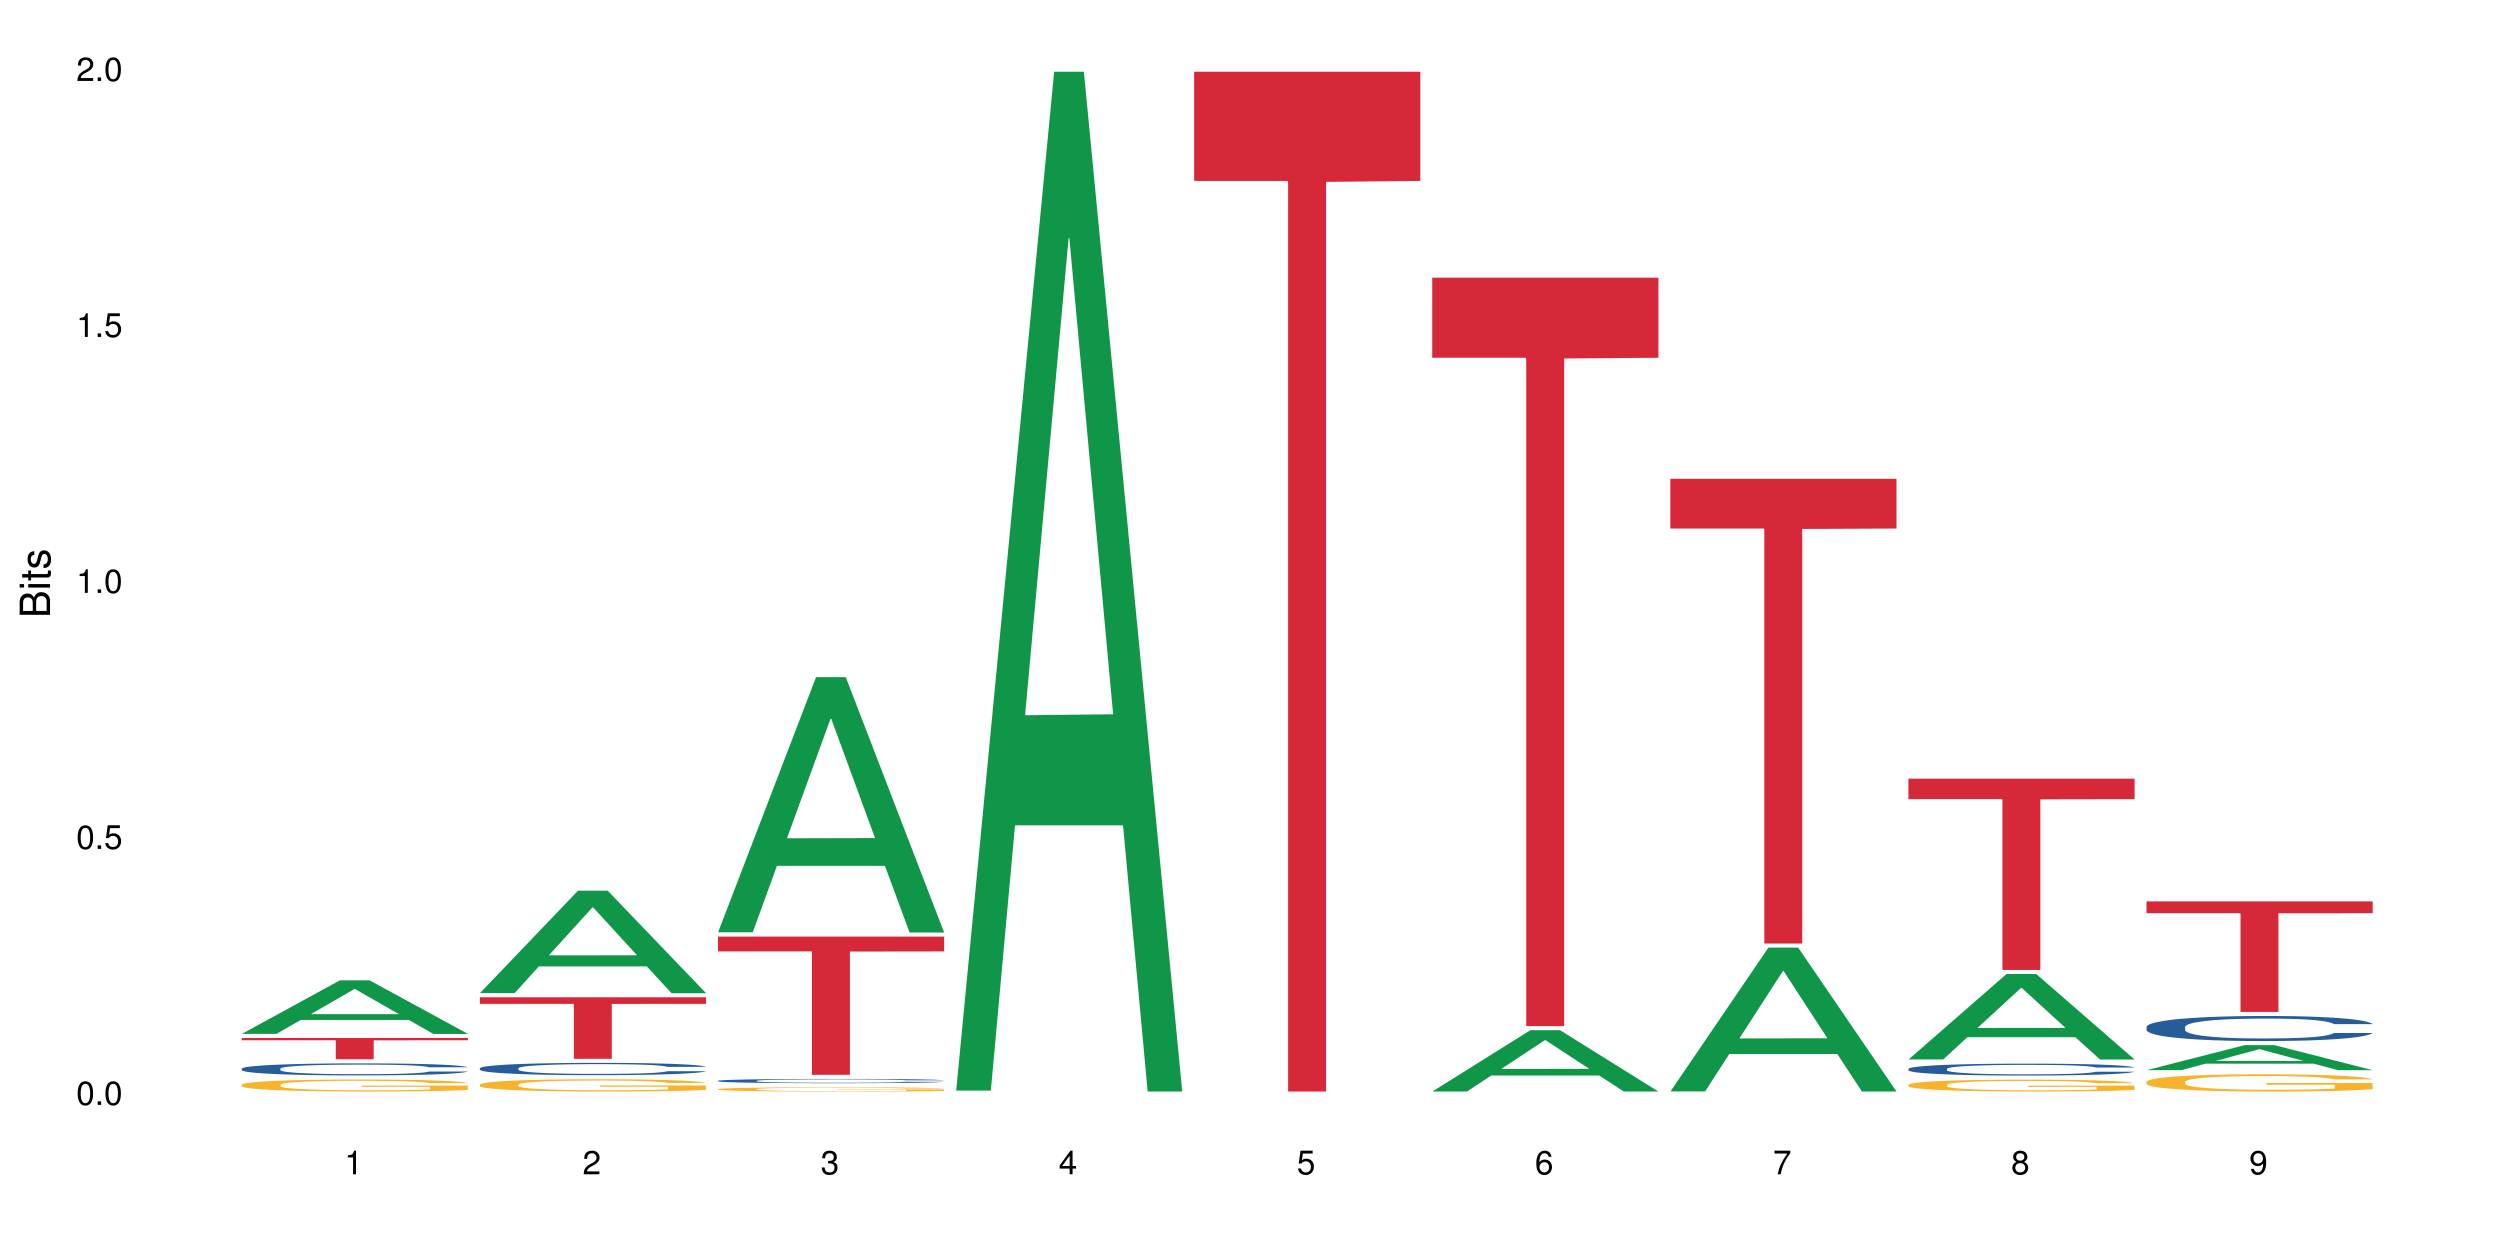 <?xml version="1.0" encoding="UTF-8"?>
<svg xmlns="http://www.w3.org/2000/svg" xmlns:xlink="http://www.w3.org/1999/xlink" width="720pt" height="360pt" viewBox="0 0 720 360" version="1.1">
<defs>
<g>
<symbol overflow="visible" id="glyph0-0">
<path style="stroke:none;" d=""/>
</symbol>
<symbol overflow="visible" id="glyph0-1">
<path style="stroke:none;" d="M 2.641 -6.797 C 2 -6.797 1.422 -6.531 1.078 -6.047 C 0.641 -5.453 0.406 -4.547 0.406 -3.297 C 0.406 -1 1.188 0.219 2.641 0.219 C 4.078 0.219 4.859 -1 4.859 -3.234 C 4.859 -4.562 4.656 -5.438 4.203 -6.047 C 3.844 -6.531 3.281 -6.797 2.641 -6.797 Z M 2.641 -6.047 C 3.547 -6.047 4 -5.125 4 -3.312 C 4 -1.375 3.562 -0.484 2.625 -0.484 C 1.734 -0.484 1.281 -1.422 1.281 -3.281 C 1.281 -5.141 1.734 -6.047 2.641 -6.047 Z M 2.641 -6.047 "/>
</symbol>
<symbol overflow="visible" id="glyph0-2">
<path style="stroke:none;" d="M 1.828 -1 L 0.828 -1 L 0.828 0 L 1.828 0 Z M 1.828 -1 "/>
</symbol>
<symbol overflow="visible" id="glyph0-3">
<path style="stroke:none;" d="M 4.562 -6.797 L 1.062 -6.797 L 0.547 -3.094 L 1.328 -3.094 C 1.719 -3.562 2.047 -3.734 2.578 -3.734 C 3.484 -3.734 4.062 -3.109 4.062 -2.094 C 4.062 -1.125 3.484 -0.531 2.578 -0.531 C 1.828 -0.531 1.375 -0.906 1.188 -1.672 L 0.328 -1.672 C 0.453 -1.109 0.547 -0.844 0.75 -0.594 C 1.125 -0.078 1.828 0.219 2.594 0.219 C 3.969 0.219 4.922 -0.781 4.922 -2.219 C 4.922 -3.562 4.031 -4.484 2.719 -4.484 C 2.25 -4.484 1.859 -4.359 1.469 -4.062 L 1.734 -5.969 L 4.562 -5.969 Z M 4.562 -6.797 "/>
</symbol>
<symbol overflow="visible" id="glyph0-4">
<path style="stroke:none;" d="M 2.484 -4.844 L 2.484 0 L 3.328 0 L 3.328 -6.797 L 2.766 -6.797 C 2.469 -5.75 2.281 -5.609 0.984 -5.453 L 0.984 -4.844 Z M 2.484 -4.844 "/>
</symbol>
<symbol overflow="visible" id="glyph0-5">
<path style="stroke:none;" d="M 4.859 -0.828 L 1.281 -0.828 C 1.359 -1.391 1.672 -1.75 2.5 -2.234 L 3.469 -2.75 C 4.406 -3.266 4.906 -3.969 4.906 -4.812 C 4.906 -5.375 4.672 -5.906 4.266 -6.266 C 3.859 -6.625 3.375 -6.797 2.719 -6.797 C 1.859 -6.797 1.219 -6.5 0.844 -5.922 C 0.609 -5.562 0.5 -5.125 0.484 -4.438 L 1.328 -4.438 C 1.359 -4.906 1.406 -5.188 1.531 -5.406 C 1.75 -5.812 2.188 -6.062 2.703 -6.062 C 3.469 -6.062 4.031 -5.516 4.031 -4.781 C 4.031 -4.25 3.719 -3.797 3.125 -3.438 L 2.234 -2.938 C 0.812 -2.141 0.406 -1.5 0.328 0 L 4.859 0 Z M 4.859 -0.828 "/>
</symbol>
<symbol overflow="visible" id="glyph0-6">
<path style="stroke:none;" d="M 2.125 -3.125 L 2.578 -3.125 C 3.516 -3.125 3.984 -2.703 3.984 -1.891 C 3.984 -1.031 3.469 -0.531 2.578 -0.531 C 1.656 -0.531 1.203 -0.984 1.156 -1.969 L 0.312 -1.969 C 0.344 -1.422 0.438 -1.078 0.609 -0.766 C 0.953 -0.109 1.625 0.219 2.547 0.219 C 3.953 0.219 4.859 -0.609 4.859 -1.906 C 4.859 -2.766 4.516 -3.25 3.703 -3.516 C 4.344 -3.766 4.656 -4.25 4.656 -4.938 C 4.656 -6.109 3.875 -6.797 2.578 -6.797 C 1.203 -6.797 0.484 -6.047 0.453 -4.609 L 1.297 -4.609 C 1.312 -5.016 1.344 -5.25 1.453 -5.453 C 1.641 -5.828 2.062 -6.062 2.594 -6.062 C 3.344 -6.062 3.797 -5.625 3.797 -4.906 C 3.797 -4.422 3.609 -4.141 3.25 -3.984 C 3.016 -3.891 2.719 -3.844 2.125 -3.844 Z M 2.125 -3.125 "/>
</symbol>
<symbol overflow="visible" id="glyph0-7">
<path style="stroke:none;" d="M 3.141 -1.625 L 3.141 0 L 3.984 0 L 3.984 -1.625 L 4.984 -1.625 L 4.984 -2.391 L 3.984 -2.391 L 3.984 -6.797 L 3.359 -6.797 L 0.266 -2.516 L 0.266 -1.625 Z M 3.141 -2.391 L 1 -2.391 L 3.141 -5.359 Z M 3.141 -2.391 "/>
</symbol>
<symbol overflow="visible" id="glyph0-8">
<path style="stroke:none;" d="M 4.781 -5.031 C 4.609 -6.141 3.891 -6.797 2.844 -6.797 C 2.094 -6.797 1.422 -6.438 1.031 -5.828 C 0.609 -5.172 0.406 -4.344 0.406 -3.094 C 0.406 -1.953 0.578 -1.234 0.984 -0.625 C 1.359 -0.078 1.953 0.219 2.703 0.219 C 3.984 0.219 4.922 -0.734 4.922 -2.078 C 4.922 -3.344 4.062 -4.234 2.844 -4.234 C 2.172 -4.234 1.641 -3.969 1.281 -3.469 C 1.281 -5.125 1.828 -6.047 2.797 -6.047 C 3.391 -6.047 3.797 -5.672 3.938 -5.031 Z M 2.734 -3.484 C 3.547 -3.484 4.062 -2.922 4.062 -2 C 4.062 -1.156 3.484 -0.531 2.703 -0.531 C 1.922 -0.531 1.328 -1.188 1.328 -2.047 C 1.328 -2.891 1.906 -3.484 2.734 -3.484 Z M 2.734 -3.484 "/>
</symbol>
<symbol overflow="visible" id="glyph0-9">
<path style="stroke:none;" d="M 4.984 -6.797 L 0.438 -6.797 L 0.438 -5.969 L 4.109 -5.969 C 2.5 -3.656 1.828 -2.234 1.328 0 L 2.219 0 C 2.594 -2.172 3.453 -4.047 4.984 -6.094 Z M 4.984 -6.797 "/>
</symbol>
<symbol overflow="visible" id="glyph0-10">
<path style="stroke:none;" d="M 3.75 -3.578 C 4.453 -4 4.688 -4.344 4.688 -4.984 C 4.688 -6.047 3.844 -6.797 2.641 -6.797 C 1.438 -6.797 0.594 -6.047 0.594 -4.984 C 0.594 -4.359 0.828 -4.016 1.516 -3.578 C 0.734 -3.203 0.359 -2.641 0.359 -1.891 C 0.359 -0.641 1.297 0.219 2.641 0.219 C 3.984 0.219 4.922 -0.641 4.922 -1.875 C 4.922 -2.641 4.531 -3.203 3.75 -3.578 Z M 2.641 -6.047 C 3.359 -6.047 3.812 -5.625 3.812 -4.969 C 3.812 -4.344 3.344 -3.922 2.641 -3.922 C 1.922 -3.922 1.453 -4.344 1.453 -4.984 C 1.453 -5.625 1.922 -6.047 2.641 -6.047 Z M 2.641 -3.203 C 3.484 -3.203 4.062 -2.672 4.062 -1.875 C 4.062 -1.062 3.484 -0.531 2.625 -0.531 C 1.797 -0.531 1.219 -1.078 1.219 -1.875 C 1.219 -2.672 1.797 -3.203 2.641 -3.203 Z M 2.641 -3.203 "/>
</symbol>
<symbol overflow="visible" id="glyph0-11">
<path style="stroke:none;" d="M 0.516 -1.547 C 0.672 -0.438 1.406 0.219 2.438 0.219 C 3.188 0.219 3.859 -0.141 4.266 -0.75 C 4.688 -1.406 4.891 -2.25 4.891 -3.484 C 4.891 -4.625 4.703 -5.359 4.312 -5.953 C 3.938 -6.5 3.344 -6.797 2.594 -6.797 C 1.297 -6.797 0.359 -5.844 0.359 -4.516 C 0.359 -3.25 1.234 -2.344 2.453 -2.344 C 3.094 -2.344 3.562 -2.578 4.016 -3.109 C 4 -1.453 3.469 -0.531 2.5 -0.531 C 1.906 -0.531 1.484 -0.906 1.359 -1.547 Z M 2.578 -6.062 C 3.375 -6.062 3.969 -5.406 3.969 -4.531 C 3.969 -3.688 3.375 -3.094 2.547 -3.094 C 1.734 -3.094 1.234 -3.672 1.234 -4.578 C 1.234 -5.438 1.797 -6.062 2.578 -6.062 Z M 2.578 -6.062 "/>
</symbol>
<symbol overflow="visible" id="glyph1-0">
<path style="stroke:none;" d=""/>
</symbol>
<symbol overflow="visible" id="glyph1-1">
<path style="stroke:none;" d="M 0 -0.953 L 0 -4.891 C 0 -5.719 -0.234 -6.344 -0.734 -6.797 C -1.188 -7.234 -1.812 -7.469 -2.5 -7.469 C -3.547 -7.469 -4.188 -7 -4.625 -5.875 C -4.984 -6.672 -5.641 -7.094 -6.531 -7.094 C -7.156 -7.094 -7.734 -6.859 -8.141 -6.391 C -8.562 -5.938 -8.75 -5.344 -8.75 -4.5 L -8.75 -0.953 Z M -4.984 -2.062 L -7.766 -2.062 L -7.766 -4.219 C -7.766 -4.844 -7.688 -5.203 -7.453 -5.5 C -7.219 -5.812 -6.859 -5.969 -6.375 -5.969 C -5.906 -5.969 -5.531 -5.812 -5.297 -5.5 C -5.062 -5.203 -4.984 -4.844 -4.984 -4.219 Z M -0.984 -2.062 L -4 -2.062 L -4 -4.781 C -4 -5.328 -3.859 -5.688 -3.578 -5.953 C -3.297 -6.219 -2.922 -6.359 -2.484 -6.359 C -2.062 -6.359 -1.688 -6.219 -1.406 -5.953 C -1.109 -5.688 -0.984 -5.328 -0.984 -4.781 Z M -0.984 -2.062 "/>
</symbol>
<symbol overflow="visible" id="glyph1-2">
<path style="stroke:none;" d="M -6.281 -1.797 L -6.281 -0.797 L 0 -0.797 L 0 -1.797 Z M -8.75 -1.797 L -8.75 -0.797 L -7.484 -0.797 L -7.484 -1.797 Z M -8.75 -1.797 "/>
</symbol>
<symbol overflow="visible" id="glyph1-3">
<path style="stroke:none;" d="M -6.281 -3.047 L -6.281 -2.016 L -8.016 -2.016 L -8.016 -1.016 L -6.281 -1.016 L -6.281 -0.172 L -5.469 -0.172 L -5.469 -1.016 L -0.719 -1.016 C -0.078 -1.016 0.281 -1.453 0.281 -2.234 C 0.281 -2.469 0.25 -2.719 0.188 -3.047 L -0.641 -3.047 C -0.609 -2.922 -0.594 -2.766 -0.594 -2.562 C -0.594 -2.141 -0.719 -2.016 -1.156 -2.016 L -5.469 -2.016 L -5.469 -3.047 Z M -6.281 -3.047 "/>
</symbol>
<symbol overflow="visible" id="glyph1-4">
<path style="stroke:none;" d="M -4.531 -5.25 C -5.766 -5.25 -6.469 -4.422 -6.469 -2.969 C -6.469 -1.516 -5.719 -0.562 -4.547 -0.562 C -3.562 -0.562 -3.094 -1.062 -2.734 -2.562 L -2.516 -3.484 C -2.344 -4.188 -2.094 -4.469 -1.625 -4.469 C -1.047 -4.469 -0.641 -3.875 -0.641 -3 C -0.641 -2.453 -0.797 -2 -1.062 -1.75 C -1.25 -1.594 -1.422 -1.531 -1.875 -1.469 L -1.875 -0.406 C -0.422 -0.453 0.281 -1.266 0.281 -2.922 C 0.281 -4.5 -0.5 -5.516 -1.719 -5.516 C -2.656 -5.516 -3.172 -4.984 -3.469 -3.734 L -3.703 -2.766 C -3.891 -1.953 -4.156 -1.609 -4.594 -1.609 C -5.172 -1.609 -5.547 -2.125 -5.547 -2.938 C -5.547 -3.75 -5.203 -4.172 -4.531 -4.203 Z M -4.531 -5.25 "/>
</symbol>
</g>
</defs>
<g id="surface19825">
<rect x="0" y="0" width="720" height="360" style="fill:rgb(100%,100%,100%);fill-opacity:1;stroke:none;"/>
<path style=" stroke:none;fill-rule:nonzero;fill:rgb(6.275%,58.824%,28.235%);fill-opacity:1;" d="M 69.629 297.754 L 69.699 297.738 L 97.887 282.344 L 106.445 282.344 L 134.773 297.77 L 124.82 297.77 L 117.719 293.742 L 86.609 293.742 L 79.652 297.754 L 69.629 297.754 L 89.602 292.078 L 114.867 292.062 L 102.27 284.863 L 102.129 284.852 L 101.992 284.895 L 89.535 292.062 L 89.602 292.078 Z M 69.629 297.754 "/>
<path style=" stroke:none;fill-rule:nonzero;fill:rgb(14.51%,36.078%,60%);fill-opacity:1;" d="M 69.629 307.762 L 69.707 307.758 L 69.707 307.684 L 69.945 307.562 L 70.504 307.41 L 71.059 307.305 L 72.488 307.117 L 74.477 306.938 L 76.539 306.797 L 78.051 306.715 L 79.402 306.652 L 82.5 306.535 L 84.484 306.477 L 86.629 306.422 L 89.25 306.367 L 91.156 306.336 L 95.449 306.285 L 98.625 306.262 L 101.09 306.254 L 106.41 306.254 L 109.59 306.266 L 111.891 306.281 L 114.434 306.309 L 116.578 306.336 L 120.312 306.406 L 123.648 306.492 L 125.16 306.543 L 127.543 306.645 L 129.371 306.738 L 130.641 306.82 L 132.07 306.938 L 133.34 307.082 L 134.293 307.242 L 134.773 307.379 L 123.648 307.379 L 123.094 307.25 L 122.457 307.152 L 121.266 307.023 L 120.074 306.93 L 118.406 306.84 L 116.898 306.777 L 114.832 306.719 L 113.004 306.68 L 111.098 306.652 L 109.27 306.633 L 105.773 306.613 L 101.723 306.613 L 100.215 306.621 L 97.117 306.645 L 95.449 306.668 L 93.066 306.711 L 91.395 306.754 L 89.41 306.816 L 88.059 306.871 L 86.391 306.953 L 85.199 307.027 L 83.848 307.133 L 83.055 307.211 L 82.34 307.301 L 81.703 307.402 L 81.227 307.516 L 80.91 307.633 L 80.75 307.746 L 80.75 308.238 L 80.91 308.352 L 81.309 308.484 L 82.34 308.68 L 83.848 308.848 L 85.598 308.98 L 87.266 309.074 L 88.219 309.121 L 89.488 309.172 L 91.477 309.234 L 94.336 309.297 L 96.004 309.324 L 98.547 309.348 L 101.168 309.359 L 104.664 309.359 L 107.762 309.348 L 109.828 309.332 L 111.973 309.305 L 114.91 309.254 L 116.738 309.203 L 118.328 309.141 L 119.52 309.082 L 120.312 309.031 L 121.504 308.934 L 122.457 308.824 L 123.172 308.715 L 123.648 308.605 L 134.773 308.605 L 134.293 308.734 L 133.578 308.855 L 132.863 308.949 L 131.754 309.059 L 130.48 309.156 L 128.656 309.27 L 127.145 309.34 L 125.16 309.422 L 123.332 309.48 L 121.348 309.535 L 118.406 309.598 L 116.5 309.629 L 114.434 309.66 L 111.973 309.684 L 108.875 309.707 L 105.535 309.719 L 102.438 309.723 L 99.102 309.715 L 96.641 309.703 L 93.383 309.676 L 89.332 309.617 L 86.391 309.559 L 84.086 309.496 L 82.102 309.434 L 79.879 309.348 L 77.016 309.207 L 75.27 309.102 L 74.078 309.012 L 72.727 308.887 L 71.773 308.777 L 70.66 308.598 L 69.867 308.375 L 69.629 308.199 Z M 69.629 307.762 "/>
<path style=" stroke:none;fill-rule:nonzero;fill:rgb(96.863%,70.196%,16.863%);fill-opacity:1;" d="M 69.629 312.387 L 69.707 312.383 L 69.707 312.32 L 70.027 312.18 L 70.82 311.98 L 71.855 311.82 L 72.965 311.695 L 73.68 311.629 L 74.871 311.531 L 75.906 311.461 L 78.527 311.32 L 81.863 311.188 L 83.691 311.129 L 85.758 311.074 L 88.695 311.016 L 90.047 310.992 L 94.176 310.941 L 98.863 310.91 L 104.027 310.902 L 106.41 310.906 L 109.668 310.918 L 114.117 310.953 L 116.66 310.984 L 118.645 311.016 L 120.711 311.059 L 123.254 311.121 L 125.637 311.195 L 127.543 311.273 L 129.449 311.367 L 131.039 311.469 L 132.387 311.578 L 133.578 311.711 L 134.293 311.824 L 134.773 311.934 L 123.73 311.934 L 123.094 311.824 L 122.379 311.738 L 121.188 311.633 L 119.996 311.559 L 118.805 311.496 L 116.578 311.414 L 114.672 311.363 L 112.289 311.32 L 109.984 311.293 L 107.363 311.273 L 105.773 311.266 L 101.566 311.266 L 97.75 311.289 L 95.527 311.312 L 93.938 311.34 L 91.715 311.387 L 90.363 311.426 L 89.57 311.449 L 87.188 311.547 L 85.598 311.637 L 84.723 311.695 L 83.609 311.793 L 82.816 311.879 L 81.941 312.004 L 81.465 312.098 L 80.832 312.316 L 80.75 312.887 L 80.988 313.004 L 81.465 313.137 L 82.102 313.25 L 83.055 313.371 L 84.008 313.461 L 85.676 313.586 L 87.105 313.668 L 88.219 313.723 L 90.363 313.809 L 91.238 313.836 L 93.305 313.891 L 95.449 313.938 L 98.07 313.977 L 100.055 313.992 L 103.234 314.008 L 107.285 314.008 L 112.051 313.992 L 115.07 313.965 L 117.137 313.941 L 118.484 313.918 L 120.152 313.883 L 121.348 313.852 L 122.457 313.816 L 123.809 313.762 L 123.809 313.004 L 104.188 313.004 L 104.188 312.648 L 134.691 312.645 L 134.773 313.883 L 133.102 313.969 L 131.039 314.051 L 129.051 314.113 L 126.984 314.168 L 124.047 314.227 L 121.664 314.266 L 118.008 314.309 L 114.672 314.34 L 111.176 314.359 L 108.078 314.367 L 104.426 314.371 L 101.168 314.363 L 97.672 314.344 L 94.891 314.32 L 92.352 314.289 L 89.809 314.246 L 86.629 314.18 L 84.562 314.125 L 82.418 314.059 L 80.273 313.98 L 78.367 313.895 L 77.098 313.828 L 75.824 313.754 L 74.477 313.656 L 73.203 313.551 L 72.25 313.453 L 71.379 313.34 L 70.742 313.238 L 70.105 313.094 L 69.789 312.98 L 69.629 312.883 Z M 69.629 312.387 "/>
<path style=" stroke:none;fill-rule:nonzero;fill:rgb(83.922%,15.686%,22.353%);fill-opacity:1;" d="M 69.629 298.949 L 134.773 298.949 L 134.773 299.602 L 107.621 299.609 L 107.621 305.074 L 96.699 305.074 L 96.699 299.613 L 96.543 299.602 L 69.629 299.602 Z M 69.629 298.949 "/>
<path style=" stroke:none;fill-rule:nonzero;fill:rgb(6.275%,58.824%,28.235%);fill-opacity:1;" d="M 138.199 286.008 L 138.27 285.98 L 166.457 256.52 L 175.016 256.52 L 203.344 286.035 L 193.391 286.035 L 186.293 278.332 L 155.18 278.332 L 148.223 286.008 L 138.199 286.008 L 158.176 275.145 L 183.438 275.113 L 170.84 261.34 L 170.703 261.312 L 170.562 261.395 L 158.105 275.113 L 158.176 275.145 Z M 138.199 286.008 "/>
<path style=" stroke:none;fill-rule:nonzero;fill:rgb(14.51%,36.078%,60%);fill-opacity:1;" d="M 138.199 307.648 L 138.281 307.645 L 138.281 307.566 L 138.52 307.441 L 139.074 307.289 L 139.629 307.18 L 141.059 306.988 L 143.047 306.805 L 145.113 306.66 L 146.621 306.578 L 147.973 306.512 L 151.07 306.395 L 153.055 306.332 L 155.199 306.277 L 157.82 306.223 L 159.73 306.188 L 164.02 306.137 L 167.195 306.113 L 169.66 306.105 L 174.98 306.105 L 178.16 306.117 L 180.465 306.133 L 183.004 306.16 L 185.148 306.188 L 188.883 306.262 L 192.219 306.352 L 193.73 306.402 L 196.113 306.504 L 197.941 306.602 L 199.211 306.684 L 200.641 306.805 L 201.914 306.949 L 202.867 307.117 L 203.344 307.254 L 192.219 307.254 L 191.664 307.125 L 191.027 307.023 L 189.836 306.891 L 188.645 306.797 L 186.977 306.703 L 185.469 306.645 L 183.402 306.582 L 181.574 306.543 L 179.668 306.512 L 177.84 306.492 L 174.348 306.473 L 170.293 306.473 L 168.785 306.48 L 165.688 306.508 L 164.02 306.527 L 161.637 306.574 L 159.969 306.617 L 157.98 306.68 L 156.629 306.738 L 154.961 306.82 L 153.77 306.895 L 152.422 307.004 L 151.625 307.082 L 150.91 307.172 L 150.273 307.281 L 149.797 307.395 L 149.48 307.516 L 149.32 307.629 L 149.32 308.133 L 149.48 308.25 L 149.879 308.387 L 150.91 308.582 L 152.422 308.754 L 154.168 308.891 L 155.836 308.988 L 156.789 309.031 L 158.059 309.086 L 160.047 309.148 L 162.906 309.215 L 164.574 309.238 L 167.117 309.266 L 169.738 309.277 L 173.234 309.277 L 176.332 309.266 L 178.398 309.25 L 180.543 309.223 L 183.48 309.168 L 185.309 309.117 L 186.898 309.055 L 188.09 308.992 L 188.883 308.941 L 190.074 308.84 L 191.027 308.73 L 191.742 308.617 L 192.219 308.508 L 203.344 308.508 L 202.867 308.637 L 202.152 308.766 L 201.438 308.859 L 200.324 308.973 L 199.051 309.07 L 197.227 309.184 L 195.715 309.258 L 193.73 309.34 L 191.902 309.402 L 189.918 309.457 L 186.977 309.523 L 185.07 309.555 L 183.004 309.582 L 180.543 309.609 L 177.445 309.633 L 174.109 309.645 L 171.008 309.648 L 167.672 309.641 L 165.211 309.629 L 161.953 309.598 L 157.902 309.543 L 154.961 309.48 L 152.66 309.418 L 150.672 309.352 L 148.449 309.266 L 145.59 309.125 L 143.84 309.012 L 142.648 308.922 L 141.297 308.797 L 140.344 308.684 L 139.234 308.5 L 138.438 308.273 L 138.199 308.094 Z M 138.199 307.648 "/>
<path style=" stroke:none;fill-rule:nonzero;fill:rgb(96.863%,70.196%,16.863%);fill-opacity:1;" d="M 138.199 312.344 L 138.281 312.344 L 138.281 312.277 L 138.598 312.133 L 139.391 311.93 L 140.426 311.766 L 141.535 311.637 L 142.25 311.57 L 143.441 311.473 L 144.477 311.398 L 147.098 311.254 L 150.434 311.117 L 152.262 311.062 L 154.328 311.004 L 157.266 310.945 L 158.617 310.922 L 162.746 310.871 L 167.434 310.836 L 172.598 310.828 L 174.98 310.832 L 178.238 310.844 L 182.688 310.879 L 185.23 310.91 L 187.215 310.945 L 189.281 310.984 L 191.824 311.051 L 194.207 311.129 L 196.113 311.207 L 198.02 311.305 L 199.609 311.406 L 200.957 311.52 L 202.152 311.656 L 202.867 311.77 L 203.344 311.883 L 192.301 311.883 L 191.664 311.77 L 190.949 311.684 L 189.758 311.574 L 188.566 311.496 L 187.375 311.438 L 185.148 311.352 L 183.242 311.301 L 180.859 311.254 L 178.555 311.227 L 175.934 311.207 L 174.348 311.199 L 170.137 311.199 L 166.324 311.223 L 164.098 311.25 L 162.508 311.273 L 160.285 311.324 L 158.934 311.363 L 158.141 311.387 L 155.758 311.488 L 154.168 311.578 L 153.293 311.641 L 152.184 311.738 L 151.387 311.824 L 150.512 311.953 L 150.035 312.051 L 149.402 312.27 L 149.32 312.852 L 149.559 312.977 L 150.035 313.109 L 150.672 313.227 L 151.625 313.348 L 152.578 313.441 L 154.246 313.566 L 155.676 313.652 L 156.789 313.707 L 158.934 313.793 L 159.809 313.824 L 161.875 313.883 L 164.02 313.926 L 166.641 313.965 L 168.625 313.984 L 171.805 314 L 175.855 314 L 180.621 313.98 L 183.641 313.957 L 185.707 313.93 L 187.059 313.906 L 188.727 313.871 L 189.918 313.84 L 191.027 313.805 L 192.379 313.75 L 192.379 312.977 L 172.758 312.973 L 172.758 312.609 L 203.262 312.605 L 203.344 313.871 L 201.676 313.961 L 199.609 314.043 L 197.621 314.109 L 195.559 314.164 L 192.617 314.227 L 190.234 314.266 L 186.578 314.309 L 183.242 314.34 L 179.746 314.359 L 176.648 314.367 L 172.996 314.371 L 169.738 314.363 L 166.242 314.344 L 163.461 314.32 L 160.922 314.285 L 158.379 314.246 L 155.199 314.176 L 153.137 314.121 L 150.988 314.055 L 148.844 313.973 L 146.938 313.887 L 145.668 313.816 L 144.398 313.738 L 143.047 313.645 L 141.773 313.531 L 140.82 313.434 L 139.949 313.32 L 139.312 313.211 L 138.676 313.066 L 138.359 312.949 L 138.199 312.852 Z M 138.199 312.344 "/>
<path style=" stroke:none;fill-rule:nonzero;fill:rgb(83.922%,15.686%,22.353%);fill-opacity:1;" d="M 138.199 287.215 L 203.344 287.215 L 203.344 289.109 L 176.191 289.129 L 176.191 304.926 L 165.27 304.926 L 165.27 289.145 L 165.113 289.109 L 138.199 289.109 Z M 138.199 287.215 "/>
<path style=" stroke:none;fill-rule:nonzero;fill:rgb(6.275%,58.824%,28.235%);fill-opacity:1;" d="M 206.77 268.5 L 206.84 268.43 L 235.027 195.016 L 243.586 195.016 L 271.914 268.566 L 261.961 268.566 L 254.863 249.367 L 223.754 249.367 L 216.793 268.5 L 206.77 268.5 L 226.746 241.426 L 252.008 241.359 L 239.41 207.035 L 239.273 206.965 L 239.133 207.172 L 226.676 241.359 L 226.746 241.426 Z M 206.77 268.5 "/>
<path style=" stroke:none;fill-rule:nonzero;fill:rgb(14.51%,36.078%,60%);fill-opacity:1;" d="M 206.77 311.266 L 206.852 311.262 L 206.852 311.238 L 207.09 311.195 L 207.645 311.141 L 208.199 311.102 L 209.629 311.035 L 211.617 310.973 L 213.684 310.922 L 215.191 310.895 L 216.543 310.871 L 219.641 310.828 L 221.625 310.809 L 223.77 310.789 L 226.395 310.77 L 228.301 310.758 L 232.59 310.738 L 235.766 310.73 L 243.551 310.73 L 246.73 310.734 L 249.035 310.738 L 251.574 310.746 L 253.723 310.758 L 257.453 310.781 L 260.793 310.812 L 262.301 310.832 L 264.684 310.867 L 266.512 310.902 L 267.781 310.93 L 269.211 310.973 L 270.484 311.023 L 271.438 311.078 L 271.914 311.129 L 260.793 311.129 L 260.234 311.082 L 259.598 311.047 L 258.406 311.004 L 257.215 310.969 L 255.547 310.938 L 254.039 310.914 L 251.973 310.895 L 250.145 310.879 L 248.238 310.871 L 246.414 310.863 L 242.918 310.855 L 238.863 310.855 L 237.355 310.859 L 234.258 310.867 L 232.59 310.875 L 230.207 310.891 L 228.539 310.906 L 226.551 310.93 L 225.203 310.949 L 223.531 310.977 L 222.34 311.004 L 220.992 311.039 L 220.195 311.07 L 219.48 311.102 L 218.848 311.137 L 218.371 311.176 L 218.051 311.219 L 217.891 311.258 L 217.891 311.434 L 218.051 311.473 L 218.449 311.52 L 219.48 311.59 L 220.992 311.648 L 222.738 311.695 L 224.406 311.73 L 225.359 311.746 L 226.633 311.766 L 228.617 311.785 L 231.477 311.809 L 233.145 311.816 L 235.688 311.828 L 238.309 311.832 L 241.805 311.832 L 244.902 311.828 L 246.969 311.82 L 249.113 311.812 L 252.051 311.793 L 253.879 311.777 L 255.469 311.754 L 256.66 311.734 L 257.453 311.715 L 258.645 311.68 L 259.598 311.641 L 260.312 311.602 L 260.793 311.562 L 271.914 311.562 L 271.438 311.609 L 270.723 311.652 L 270.008 311.684 L 268.895 311.727 L 267.621 311.758 L 265.797 311.801 L 264.285 311.824 L 262.301 311.852 L 260.473 311.875 L 258.488 311.895 L 255.547 311.918 L 253.641 311.926 L 251.574 311.938 L 249.113 311.945 L 246.016 311.953 L 242.68 311.957 L 239.582 311.961 L 236.242 311.957 L 233.781 311.953 L 230.523 311.941 L 226.473 311.922 L 223.531 311.902 L 221.23 311.879 L 219.242 311.859 L 217.02 311.828 L 214.16 311.777 L 212.41 311.738 L 211.219 311.707 L 209.867 311.664 L 208.914 311.625 L 207.805 311.562 L 207.008 311.48 L 206.77 311.418 Z M 206.77 311.266 "/>
<path style=" stroke:none;fill-rule:nonzero;fill:rgb(96.863%,70.196%,16.863%);fill-opacity:1;" d="M 206.77 313.668 L 206.852 313.664 L 206.852 313.645 L 207.168 313.594 L 207.961 313.523 L 208.996 313.465 L 210.105 313.422 L 210.82 313.398 L 212.016 313.363 L 213.047 313.34 L 215.668 313.289 L 219.004 313.242 L 220.832 313.219 L 222.898 313.203 L 225.836 313.18 L 227.188 313.172 L 231.316 313.152 L 236.004 313.145 L 241.168 313.141 L 243.551 313.141 L 246.809 313.145 L 251.258 313.156 L 253.801 313.168 L 255.785 313.18 L 257.852 313.195 L 260.395 313.219 L 262.777 313.242 L 264.684 313.27 L 266.59 313.305 L 268.18 313.34 L 269.531 313.379 L 270.723 313.426 L 271.438 313.465 L 271.914 313.508 L 260.871 313.508 L 260.234 313.465 L 259.52 313.438 L 258.328 313.398 L 257.137 313.371 L 255.945 313.352 L 253.723 313.32 L 251.812 313.305 L 249.43 313.289 L 247.129 313.277 L 244.504 313.27 L 238.707 313.27 L 234.895 313.277 L 232.668 313.285 L 231.078 313.293 L 228.855 313.312 L 227.504 313.324 L 226.711 313.336 L 224.328 313.367 L 222.738 313.398 L 221.863 313.422 L 220.754 313.457 L 219.957 313.484 L 219.086 313.531 L 218.609 313.566 L 217.973 313.641 L 217.891 313.844 L 218.133 313.887 L 218.609 313.934 L 219.242 313.973 L 220.195 314.016 L 221.148 314.047 L 222.816 314.094 L 224.246 314.121 L 225.359 314.141 L 227.504 314.172 L 228.379 314.18 L 230.445 314.199 L 232.59 314.215 L 235.211 314.23 L 237.195 314.238 L 240.375 314.242 L 244.426 314.242 L 249.191 314.234 L 252.211 314.227 L 254.277 314.219 L 255.629 314.211 L 257.297 314.199 L 258.488 314.188 L 259.598 314.176 L 260.949 314.156 L 260.949 313.887 L 241.328 313.887 L 241.328 313.758 L 271.832 313.758 L 271.914 314.199 L 270.246 314.227 L 268.18 314.258 L 266.191 314.281 L 264.129 314.297 L 261.188 314.32 L 258.805 314.332 L 255.152 314.348 L 251.812 314.359 L 248.32 314.367 L 245.219 314.371 L 241.566 314.371 L 238.309 314.367 L 234.812 314.363 L 232.031 314.352 L 229.492 314.34 L 226.949 314.328 L 223.77 314.305 L 221.707 314.285 L 219.562 314.262 L 217.414 314.23 L 215.508 314.203 L 214.238 314.18 L 212.969 314.152 L 211.617 314.117 L 210.344 314.078 L 209.391 314.043 L 208.52 314.004 L 207.883 313.969 L 207.246 313.918 L 206.93 313.879 L 206.77 313.844 Z M 206.77 313.668 "/>
<path style=" stroke:none;fill-rule:nonzero;fill:rgb(83.922%,15.686%,22.353%);fill-opacity:1;" d="M 206.77 269.746 L 271.914 269.746 L 271.914 274.008 L 244.766 274.047 L 244.766 309.551 L 233.84 309.551 L 233.84 274.082 L 233.684 274.008 L 206.77 274.008 Z M 206.77 269.746 "/>
<path style=" stroke:none;fill-rule:nonzero;fill:rgb(6.275%,58.824%,28.235%);fill-opacity:1;" d="M 275.34 314.094 L 275.41 313.82 L 303.598 20.664 L 312.156 20.664 L 340.484 314.371 L 330.531 314.371 L 323.434 237.703 L 292.324 237.703 L 285.363 314.094 L 275.34 314.094 L 295.316 205.988 L 320.578 205.711 L 307.98 68.648 L 307.844 68.375 L 307.703 69.199 L 295.246 205.711 L 295.316 205.988 Z M 275.34 314.094 "/>
<path style=" stroke:none;fill-rule:nonzero;fill:rgb(83.922%,15.686%,22.353%);fill-opacity:1;" d="M 343.914 20.664 L 409.055 20.664 L 409.055 52.102 L 381.906 52.379 L 381.906 314.371 L 370.98 314.371 L 370.98 52.652 L 370.824 52.102 L 343.914 52.102 Z M 343.914 20.664 "/>
<path style=" stroke:none;fill-rule:nonzero;fill:rgb(6.275%,58.824%,28.235%);fill-opacity:1;" d="M 412.484 314.355 L 412.551 314.336 L 440.738 296.703 L 449.301 296.703 L 477.625 314.371 L 467.672 314.371 L 460.574 309.758 L 429.465 309.758 L 422.504 314.355 L 412.484 314.355 L 432.457 307.852 L 457.719 307.836 L 445.125 299.59 L 444.984 299.574 L 444.844 299.621 L 432.387 307.836 L 432.457 307.852 Z M 412.484 314.355 "/>
<path style=" stroke:none;fill-rule:nonzero;fill:rgb(83.922%,15.686%,22.353%);fill-opacity:1;" d="M 412.484 79.961 L 477.625 79.961 L 477.625 103.035 L 450.477 103.238 L 450.477 295.523 L 439.555 295.523 L 439.555 103.441 L 439.395 103.035 L 412.484 103.035 Z M 412.484 79.961 "/>
<path style=" stroke:none;fill-rule:nonzero;fill:rgb(6.275%,58.824%,28.235%);fill-opacity:1;" d="M 481.055 314.332 L 481.125 314.293 L 509.309 272.91 L 517.871 272.91 L 546.195 314.371 L 536.242 314.371 L 529.145 303.547 L 498.035 303.547 L 491.074 314.332 L 481.055 314.332 L 501.027 299.07 L 526.293 299.031 L 513.695 279.684 L 513.555 279.645 L 513.414 279.762 L 500.957 299.031 L 501.027 299.07 Z M 481.055 314.332 "/>
<path style=" stroke:none;fill-rule:nonzero;fill:rgb(83.922%,15.686%,22.353%);fill-opacity:1;" d="M 481.055 137.887 L 546.195 137.887 L 546.195 152.215 L 519.047 152.34 L 519.047 271.73 L 508.125 271.73 L 508.125 152.465 L 507.965 152.215 L 481.055 152.215 Z M 481.055 137.887 "/>
<path style=" stroke:none;fill-rule:nonzero;fill:rgb(6.275%,58.824%,28.235%);fill-opacity:1;" d="M 549.625 305.125 L 549.695 305.102 L 577.879 280.512 L 586.441 280.512 L 614.766 305.148 L 604.812 305.148 L 597.715 298.719 L 566.605 298.719 L 559.645 305.125 L 549.625 305.125 L 569.598 296.059 L 594.863 296.035 L 582.266 284.535 L 582.125 284.512 L 581.988 284.582 L 569.527 296.035 L 569.598 296.059 Z M 549.625 305.125 "/>
<path style=" stroke:none;fill-rule:nonzero;fill:rgb(14.51%,36.078%,60%);fill-opacity:1;" d="M 549.625 307.82 L 549.703 307.82 L 549.703 307.742 L 549.941 307.625 L 550.496 307.473 L 551.055 307.371 L 552.484 307.184 L 554.469 307.008 L 556.535 306.867 L 558.047 306.789 L 559.395 306.723 L 562.492 306.609 L 564.48 306.551 L 566.625 306.496 L 569.246 306.441 L 571.152 306.41 L 575.441 306.359 L 578.621 306.34 L 581.082 306.328 L 586.406 306.328 L 589.582 306.344 L 591.887 306.359 L 594.43 306.383 L 596.574 306.41 L 600.309 306.48 L 603.645 306.566 L 605.152 306.617 L 607.539 306.715 L 609.363 306.809 L 610.637 306.891 L 612.066 307.008 L 613.336 307.148 L 614.289 307.309 L 614.766 307.441 L 603.645 307.441 L 603.09 307.316 L 602.453 307.219 L 601.262 307.09 L 600.07 307 L 598.402 306.91 L 596.891 306.852 L 594.828 306.789 L 593 306.754 L 591.094 306.723 L 589.266 306.707 L 585.77 306.688 L 581.719 306.688 L 580.211 306.691 L 577.109 306.719 L 575.441 306.738 L 573.059 306.785 L 571.391 306.824 L 569.406 306.887 L 568.055 306.941 L 566.387 307.023 L 565.195 307.094 L 563.844 307.199 L 563.051 307.277 L 562.336 307.363 L 561.699 307.469 L 561.223 307.578 L 560.906 307.695 L 560.746 307.805 L 560.746 308.293 L 560.906 308.406 L 561.301 308.539 L 562.336 308.727 L 563.844 308.895 L 565.594 309.027 L 567.262 309.121 L 568.215 309.164 L 569.484 309.215 L 571.469 309.277 L 574.332 309.34 L 576 309.363 L 578.539 309.391 L 581.164 309.402 L 584.656 309.402 L 587.758 309.391 L 589.82 309.375 L 591.965 309.348 L 594.906 309.297 L 596.734 309.246 L 598.32 309.188 L 599.512 309.125 L 600.309 309.078 L 601.5 308.98 L 602.453 308.871 L 603.168 308.762 L 603.645 308.656 L 614.766 308.656 L 614.289 308.781 L 613.574 308.902 L 612.859 308.996 L 611.746 309.105 L 610.477 309.203 L 608.648 309.312 L 607.141 309.383 L 605.152 309.461 L 603.328 309.523 L 601.34 309.574 L 598.402 309.637 L 596.496 309.668 L 594.43 309.699 L 591.965 309.723 L 588.867 309.746 L 585.531 309.758 L 582.434 309.762 L 579.098 309.754 L 576.633 309.742 L 573.379 309.715 L 569.324 309.656 L 566.387 309.598 L 564.082 309.539 L 562.098 309.477 L 559.871 309.391 L 557.012 309.254 L 555.266 309.145 L 554.074 309.059 L 552.723 308.934 L 551.77 308.824 L 550.656 308.648 L 549.863 308.426 L 549.625 308.254 Z M 549.625 307.82 "/>
<path style=" stroke:none;fill-rule:nonzero;fill:rgb(96.863%,70.196%,16.863%);fill-opacity:1;" d="M 549.625 312.41 L 549.703 312.406 L 549.703 312.344 L 550.02 312.203 L 550.816 312.008 L 551.848 311.848 L 552.961 311.723 L 553.676 311.656 L 554.867 311.562 L 555.898 311.496 L 558.523 311.352 L 561.859 311.223 L 563.684 311.164 L 565.75 311.113 L 568.691 311.051 L 570.039 311.031 L 574.172 310.98 L 578.859 310.949 L 584.023 310.941 L 586.406 310.941 L 589.664 310.957 L 594.113 310.988 L 596.652 311.02 L 598.641 311.051 L 600.707 311.094 L 603.246 311.156 L 605.629 311.23 L 607.539 311.305 L 609.445 311.398 L 611.031 311.5 L 612.383 311.609 L 613.574 311.742 L 614.289 311.852 L 614.766 311.961 L 603.723 311.961 L 603.09 311.852 L 602.375 311.766 L 601.184 311.664 L 599.988 311.59 L 598.797 311.527 L 596.574 311.449 L 594.668 311.398 L 592.285 311.352 L 589.98 311.324 L 587.359 311.305 L 585.77 311.301 L 581.559 311.301 L 577.746 311.32 L 575.523 311.348 L 573.934 311.371 L 571.707 311.418 L 570.359 311.457 L 569.562 311.48 L 567.18 311.578 L 565.594 311.668 L 564.719 311.727 L 563.605 311.82 L 562.812 311.906 L 561.938 312.031 L 561.461 312.125 L 560.824 312.336 L 560.746 312.902 L 560.984 313.02 L 561.461 313.148 L 562.098 313.262 L 563.051 313.379 L 564.004 313.473 L 565.672 313.594 L 567.102 313.676 L 568.215 313.727 L 570.359 313.812 L 571.23 313.84 L 573.297 313.898 L 575.441 313.941 L 578.062 313.98 L 580.051 313.996 L 583.227 314.012 L 587.281 314.012 L 592.047 313.996 L 595.066 313.969 L 597.129 313.945 L 598.48 313.922 L 600.148 313.887 L 601.34 313.855 L 602.453 313.824 L 603.805 313.77 L 603.805 313.02 L 584.18 313.016 L 584.18 312.668 L 614.688 312.664 L 614.766 313.887 L 613.098 313.973 L 611.031 314.055 L 609.047 314.117 L 606.98 314.172 L 604.043 314.23 L 601.66 314.266 L 598.004 314.312 L 594.668 314.34 L 591.172 314.359 L 588.074 314.367 L 584.418 314.371 L 581.164 314.363 L 577.668 314.344 L 574.887 314.32 L 572.344 314.289 L 569.801 314.25 L 566.625 314.184 L 564.559 314.129 L 562.414 314.062 L 560.27 313.984 L 558.363 313.902 L 557.09 313.836 L 555.82 313.758 L 554.469 313.664 L 553.199 313.559 L 552.246 313.461 L 551.371 313.352 L 550.738 313.25 L 550.102 313.109 L 549.781 312.996 L 549.625 312.898 Z M 549.625 312.41 "/>
<path style=" stroke:none;fill-rule:nonzero;fill:rgb(83.922%,15.686%,22.353%);fill-opacity:1;" d="M 549.625 224.262 L 614.766 224.262 L 614.766 230.156 L 587.617 230.211 L 587.617 279.332 L 576.695 279.332 L 576.695 230.262 L 576.535 230.156 L 549.625 230.156 Z M 549.625 224.262 "/>
<path style=" stroke:none;fill-rule:nonzero;fill:rgb(6.275%,58.824%,28.235%);fill-opacity:1;" d="M 618.195 308.207 L 618.266 308.203 L 646.449 301 L 655.012 301 L 683.336 308.215 L 673.383 308.215 L 666.285 306.332 L 635.176 306.332 L 628.215 308.207 L 618.195 308.207 L 638.168 305.555 L 663.434 305.547 L 650.836 302.18 L 650.695 302.172 L 650.559 302.195 L 638.098 305.547 L 638.168 305.555 Z M 618.195 308.207 "/>
<path style=" stroke:none;fill-rule:nonzero;fill:rgb(14.51%,36.078%,60%);fill-opacity:1;" d="M 618.195 295.746 L 618.273 295.742 L 618.273 295.582 L 618.512 295.332 L 619.07 295.016 L 619.625 294.797 L 621.055 294.41 L 623.039 294.031 L 625.105 293.742 L 626.617 293.57 L 627.965 293.438 L 631.062 293.195 L 633.051 293.07 L 635.195 292.957 L 637.816 292.844 L 639.723 292.781 L 644.012 292.676 L 647.191 292.629 L 649.652 292.609 L 654.977 292.609 L 658.152 292.633 L 660.457 292.668 L 663 292.719 L 665.145 292.781 L 668.879 292.926 L 672.215 293.109 L 673.723 293.215 L 676.109 293.418 L 677.934 293.617 L 679.207 293.789 L 680.637 294.031 L 681.906 294.328 L 682.859 294.664 L 683.336 294.949 L 672.215 294.949 L 671.66 294.684 L 671.023 294.48 L 669.832 294.211 L 668.641 294.02 L 666.973 293.828 L 665.461 293.703 L 663.398 293.578 L 661.57 293.5 L 659.664 293.438 L 657.836 293.398 L 654.34 293.359 L 650.289 293.359 L 648.781 293.375 L 645.684 293.426 L 644.012 293.473 L 641.629 293.562 L 639.961 293.648 L 637.977 293.781 L 636.625 293.895 L 634.957 294.066 L 633.766 294.219 L 632.414 294.434 L 631.621 294.602 L 630.906 294.785 L 630.27 295 L 629.793 295.234 L 629.477 295.477 L 629.316 295.715 L 629.316 296.734 L 629.477 296.973 L 629.871 297.25 L 630.906 297.652 L 632.414 298.004 L 634.164 298.277 L 635.832 298.477 L 636.785 298.57 L 638.055 298.676 L 640.043 298.805 L 642.902 298.938 L 644.57 298.992 L 647.113 299.043 L 649.734 299.07 L 653.23 299.07 L 656.328 299.043 L 658.391 299.012 L 660.539 298.957 L 663.477 298.848 L 665.305 298.742 L 666.895 298.617 L 668.086 298.488 L 668.879 298.383 L 670.07 298.18 L 671.023 297.957 L 671.738 297.727 L 672.215 297.5 L 683.336 297.5 L 682.859 297.766 L 682.145 298.023 L 681.43 298.215 L 680.316 298.445 L 679.047 298.648 L 677.219 298.879 L 675.711 299.031 L 673.723 299.195 L 671.898 299.32 L 669.91 299.434 L 666.973 299.566 L 665.066 299.633 L 663 299.691 L 660.539 299.742 L 657.438 299.789 L 654.102 299.816 L 651.004 299.82 L 647.668 299.809 L 645.203 299.781 L 641.949 299.723 L 637.895 299.605 L 634.957 299.48 L 632.652 299.355 L 630.668 299.223 L 628.441 299.043 L 625.582 298.754 L 623.836 298.531 L 622.645 298.344 L 621.293 298.086 L 620.34 297.855 L 619.227 297.488 L 618.434 297.02 L 618.195 296.656 Z M 618.195 295.746 "/>
<path style=" stroke:none;fill-rule:nonzero;fill:rgb(96.863%,70.196%,16.863%);fill-opacity:1;" d="M 618.195 311.527 L 618.273 311.523 L 618.273 311.43 L 618.594 311.227 L 619.387 310.945 L 620.418 310.711 L 621.531 310.531 L 622.246 310.438 L 623.438 310.301 L 624.473 310.199 L 627.094 309.996 L 630.43 309.805 L 632.258 309.723 L 634.32 309.645 L 637.262 309.559 L 638.613 309.527 L 642.742 309.453 L 647.43 309.41 L 652.594 309.395 L 654.977 309.398 L 658.234 309.418 L 662.684 309.469 L 665.223 309.512 L 667.211 309.559 L 669.277 309.617 L 671.816 309.707 L 674.203 309.816 L 676.109 309.926 L 678.016 310.062 L 679.602 310.207 L 680.953 310.367 L 682.145 310.559 L 682.859 310.719 L 683.336 310.875 L 672.293 310.875 L 671.66 310.719 L 670.945 310.594 L 669.754 310.445 L 668.562 310.336 L 667.371 310.25 L 665.145 310.133 L 663.238 310.059 L 660.855 309.996 L 658.551 309.953 L 655.93 309.926 L 654.34 309.918 L 650.129 309.918 L 646.316 309.949 L 644.094 309.984 L 642.504 310.023 L 640.281 310.09 L 638.93 310.145 L 638.133 310.18 L 635.75 310.32 L 634.164 310.449 L 633.289 310.535 L 632.176 310.672 L 631.383 310.793 L 630.508 310.977 L 630.031 311.113 L 629.395 311.422 L 629.316 312.238 L 629.555 312.414 L 630.031 312.598 L 630.668 312.762 L 631.621 312.934 L 632.574 313.066 L 634.242 313.242 L 635.672 313.363 L 636.785 313.438 L 638.93 313.562 L 639.805 313.602 L 641.867 313.684 L 644.012 313.75 L 646.637 313.801 L 648.621 313.828 L 651.797 313.852 L 655.852 313.852 L 660.617 313.824 L 663.637 313.789 L 665.699 313.754 L 667.051 313.723 L 668.719 313.672 L 669.91 313.625 L 671.023 313.574 L 672.375 313.5 L 672.375 312.414 L 652.754 312.406 L 652.754 311.898 L 683.258 311.895 L 683.336 313.672 L 681.668 313.793 L 679.602 313.91 L 677.617 314.004 L 675.551 314.078 L 672.613 314.168 L 670.23 314.223 L 666.574 314.285 L 663.238 314.324 L 659.742 314.352 L 656.645 314.367 L 652.992 314.371 L 649.734 314.363 L 646.238 314.336 L 643.457 314.297 L 640.914 314.254 L 638.375 314.195 L 635.195 314.098 L 633.129 314.02 L 630.984 313.926 L 628.84 313.812 L 626.934 313.688 L 625.664 313.594 L 624.391 313.484 L 623.039 313.348 L 621.77 313.195 L 620.816 313.055 L 619.941 312.895 L 619.309 312.742 L 618.672 312.539 L 618.355 312.375 L 618.195 312.234 Z M 618.195 311.527 "/>
<path style=" stroke:none;fill-rule:nonzero;fill:rgb(83.922%,15.686%,22.353%);fill-opacity:1;" d="M 618.195 259.594 L 683.336 259.594 L 683.336 263 L 656.188 263.031 L 656.188 291.43 L 645.266 291.43 L 645.266 263.062 L 645.105 263 L 618.195 263 Z M 618.195 259.594 "/>
<g style="fill:rgb(0%,0%,0%);fill-opacity:1;">
  <use xlink:href="#glyph0-1" x="21.957" y="318.198"/>
  <use xlink:href="#glyph0-2" x="27.291" y="318.198"/>
  <use xlink:href="#glyph0-1" x="29.958" y="318.198"/>
</g>
<g style="fill:rgb(0%,0%,0%);fill-opacity:1;">
  <use xlink:href="#glyph0-1" x="21.957" y="244.476"/>
  <use xlink:href="#glyph0-2" x="27.291" y="244.476"/>
  <use xlink:href="#glyph0-3" x="29.958" y="244.476"/>
</g>
<g style="fill:rgb(0%,0%,0%);fill-opacity:1;">
  <use xlink:href="#glyph0-4" x="21.957" y="170.753"/>
  <use xlink:href="#glyph0-2" x="27.291" y="170.753"/>
  <use xlink:href="#glyph0-1" x="29.958" y="170.753"/>
</g>
<g style="fill:rgb(0%,0%,0%);fill-opacity:1;">
  <use xlink:href="#glyph0-4" x="21.957" y="97.034"/>
  <use xlink:href="#glyph0-2" x="27.291" y="97.034"/>
  <use xlink:href="#glyph0-3" x="29.958" y="97.034"/>
</g>
<g style="fill:rgb(0%,0%,0%);fill-opacity:1;">
  <use xlink:href="#glyph0-5" x="21.957" y="23.312"/>
  <use xlink:href="#glyph0-2" x="27.291" y="23.312"/>
  <use xlink:href="#glyph0-1" x="29.958" y="23.312"/>
</g>
<g style="fill:rgb(0%,0%,0%);fill-opacity:1;">
  <use xlink:href="#glyph0-4" x="99.199" y="338.19"/>
</g>
<g style="fill:rgb(0%,0%,0%);fill-opacity:1;">
  <use xlink:href="#glyph0-5" x="167.77" y="338.19"/>
</g>
<g style="fill:rgb(0%,0%,0%);fill-opacity:1;">
  <use xlink:href="#glyph0-6" x="236.344" y="338.19"/>
</g>
<g style="fill:rgb(0%,0%,0%);fill-opacity:1;">
  <use xlink:href="#glyph0-7" x="304.914" y="338.19"/>
</g>
<g style="fill:rgb(0%,0%,0%);fill-opacity:1;">
  <use xlink:href="#glyph0-3" x="373.484" y="338.19"/>
</g>
<g style="fill:rgb(0%,0%,0%);fill-opacity:1;">
  <use xlink:href="#glyph0-8" x="442.055" y="338.19"/>
</g>
<g style="fill:rgb(0%,0%,0%);fill-opacity:1;">
  <use xlink:href="#glyph0-9" x="510.625" y="338.19"/>
</g>
<g style="fill:rgb(0%,0%,0%);fill-opacity:1;">
  <use xlink:href="#glyph0-10" x="579.195" y="338.19"/>
</g>
<g style="fill:rgb(0%,0%,0%);fill-opacity:1;">
  <use xlink:href="#glyph0-11" x="647.766" y="338.19"/>
</g>
<g style="fill:rgb(0%,0%,0%);fill-opacity:1;">
  <use xlink:href="#glyph1-1" x="14.412" y="178.016"/>
  <use xlink:href="#glyph1-2" x="14.412" y="170.012"/>
  <use xlink:href="#glyph1-3" x="14.412" y="167.348"/>
  <use xlink:href="#glyph1-4" x="14.412" y="164.012"/>
</g>
</g>
</svg>
